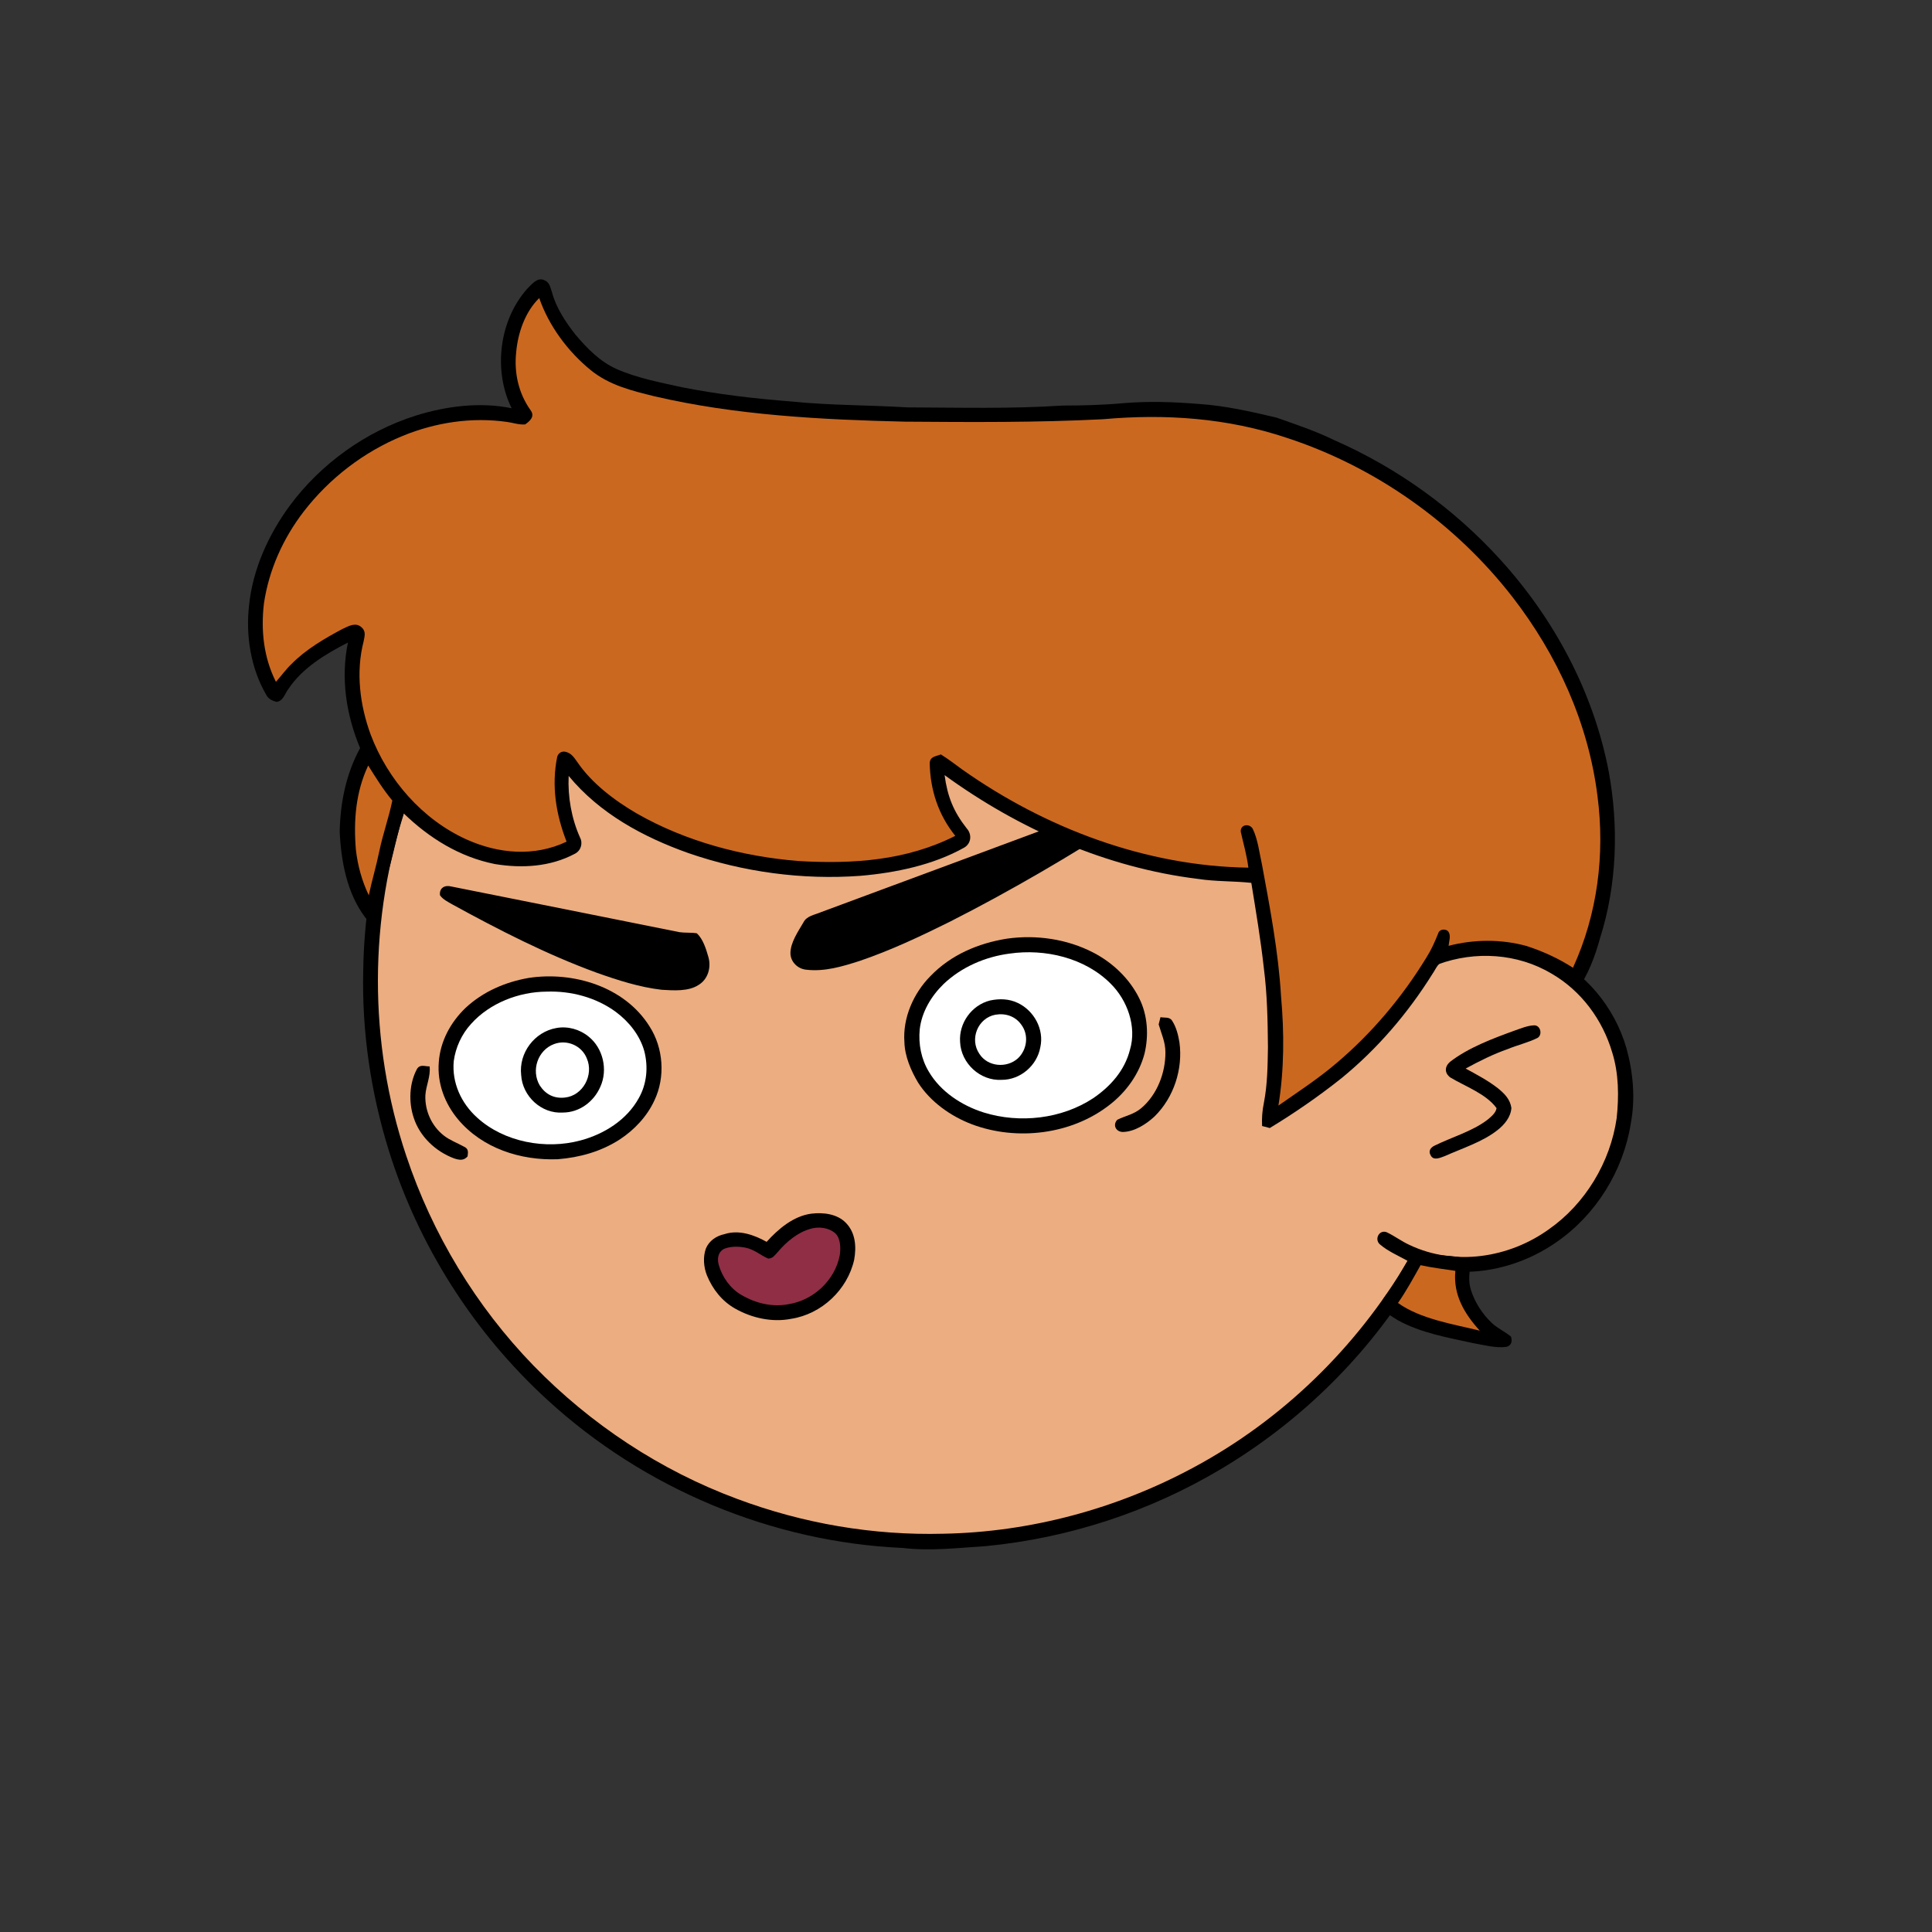 <svg xmlns:dc="http://purl.org/dc/elements/1.1/" xmlns:cc="http://creativecommons.org/ns#" xmlns:rdf="http://www.w3.org/1999/02/22-rdf-syntax-ns#" xmlns:svg="http://www.w3.org/2000/svg" xmlns="http://www.w3.org/2000/svg" viewBox="0 0 762 762" fill="none"><rect x="0" y="0" width="762" height="762" fill="#333333" stroke="none"/><mask id="avatarsRadiusMask"><rect width="762" height="762" rx="0" ry="0" x="0" y="0" fill="#fff"/></mask><g mask="url(#avatarsRadiusMask)"><path d="M396.01 164.85c37.82 4.9 74.21 19.64 104.8 42.39 6.15 4.84 12.48 9.33 18.02 14.92 23.77 21.98 42.73 49.02 55.13 78.95 9.35 22.31 14.72 46.04 16.64 70.14 6.62.81 13.05 2.14 19.12 5 15.54 6.93 27.08 20.94 31.78 37.21 2.63 9.56 3.56 19.75 1.72 29.55-2.96 18.76-13.72 36.13-29.37 46.92-10.94 7.65-24.49 12.03-37.86 11.68-5.13-.05-10.04-1.6-15.13-1.79-1.85 2.17-3.23 4.84-4.76 7.25-18.66 29.62-44.57 54.51-74.64 72.4-28.1 16.73-59.9 27.16-92.46 30.32-11.08.7-21.87 2.05-32.98.74-51.69-2.3-102.07-23.44-140.15-58.43-29.03-26.55-50.84-60.83-62.54-98.39-7.09-22.85-10.62-46.78-10.07-70.71.52-40.34 12.53-80.58 33.94-114.76 19.1-30.81 45.91-56.58 77.2-74.83 29.63-17.28 63.35-27.68 97.59-29.87 14.66-1.47 29.44-.37 44.02 1.31Z" fill="#000"/><path d="M363 169.06c48.47-1.39 97.32 14.7 135.81 44.12 6.55 4.06 11.72 9.49 17.36 14.64 24.33 22.63 43.2 50.95 54.93 82.02 7.43 19.61 11.86 40.2 13.56 61.09-8.89.74-17.34 2.34-25.38 6.38-2.19 1.03-1.89 4.95.68 5.23 2.35.23 4.98-1.51 7.24-2.2 14.62-5.37 31.32-4.35 44.78 3.68 11.69 6.78 20.09 18.16 23.89 31.06 2.6 8.25 2.68 17.41 1.76 25.95-2.5 17.35-12.35 33.73-26.73 43.81-15.71 11.33-37.17 14.64-54.93 6.2-3.17-1.43-5.94-3.58-9.08-5.05-2.95-1.09-4.88 2.79-2.7 4.75 3.17 2.76 7.34 4.52 11 6.56-20.14 34.15-49.45 62.7-84.41 81.47-30.2 16.31-64.44 25.53-98.78 26.15-27.63.72-55.33-4.04-81.21-13.72-30.32-11.24-57.84-29.43-80.37-52.6-22.67-23.37-39.92-51.88-50.2-82.77-14.96-44.64-14.91-94.01.27-138.59 11.05-33.06 30.28-63.21 55.37-87.39 29.67-28.73 67.65-48.54 108.13-56.67 12.8-2.52 25.94-4.24 39.01-4.12Z" fill="rgba(236, 173, 128, 1)"/><path d="M605.03 404.4c2.63-.1 3.44 3.8 1.36 4.98-3.69 1.83-7.82 2.77-11.64 4.35-5.82 2.04-11.28 4.76-16.68 7.72 4.29 2.34 8.86 4.74 12.71 7.76 2.58 2.09 4.85 4.35 5.33 7.8-.26 3.59-2.73 6.55-5.45 8.69-5.86 4.66-13.92 7.18-20.79 10.26-1.75.62-4.43 1.99-5.59-.26-1.02-1.74-.06-3.11 1.57-3.87 6.65-3.3 14.86-5.62 20.79-10.16 1.37-1.14 3.39-2.74 3.61-4.62-4.07-5.63-12.42-8.59-18.23-12.09-2.34-1.72-2.29-4.24-.16-6.13 7.27-5.64 16.98-9.26 25.57-12.38 2.42-.83 5.03-1.95 7.6-2.05Z" fill="#000"/><g transform="translate(-161 -83)"><path d="M558.201 453.21c11.47-1.62 23.68.14 34 5.5 7.61 3.93 14.3 10.28 18.11 18 3.35 6.67 3.82 14.64 2.11 21.82-2.1 8.03-7.22 15.16-13.75 20.2-14.96 11.75-36.54 14.35-54.21 7.75-8.42-3.17-16.53-8.89-21.39-16.55-2.81-4.73-5.22-10.36-5.36-15.93-.71-9.54 3.61-19.3 10.27-26.02 8.05-8.38 18.87-12.97 30.22-14.77Z" fill="#000"/><path d="M559.17 459.11c13.97-2.02 29.72 1.64 39.88 11.85 6.6 6.52 10.35 16.95 7.62 26.05-2.06 8.19-7.68 14.49-14.53 19.15-12.44 8.19-28.98 10.02-43.11 5.63-8.63-2.71-17.05-8.19-21.69-16.11-3.02-5-4.14-10.9-3.59-16.69.76-6.83 4.53-13.12 9.38-17.85 7.05-6.72 16.44-10.78 26.04-12.03Z" fill="#fff"/><path d="M369.481 468.71c17.62-2.69 37.91 3.42 47.71 19.13 5.49 8.51 6.28 20 1.93 29.15-2.91 6.32-7.91 11.64-13.7 15.43-7.34 4.75-15.75 7.1-24.42 7.79-14.63.57-29.81-4.29-39.4-15.79-5.22-6.27-8.18-14.2-7.54-22.41.56-8.27 4.61-15.74 10.51-21.44 6.92-6.46 15.65-10.23 24.91-11.86Z" fill="#000"/><path d="M376.55 474.11c9.64-.35 19.56 2.27 27.37 8.02 5.14 3.82 9.44 9.18 11.19 15.41 1.61 6.2 1.04 12.92-2.15 18.54-4.72 8.62-13.66 14.22-22.97 16.71-13.7 3.71-30.16.71-40.8-8.99-6.28-5.66-10.01-13.74-9.23-22.26.73-5.44 3.14-10.68 6.85-14.72 7.34-8.21 18.86-12.64 29.74-12.71Z" fill="#fff"/><path d="M551.461 477.61c3.69-.8 7.51-.7 10.96.96 6.42 3.03 10.48 10.43 8.89 17.48-1.3 7.25-7.89 12.9-15.3 12.85-8.42.47-15.96-6.52-16.34-14.89-.56-7.44 4.55-14.59 11.79-16.4Z" fill="#000"/><path d="M553.619 483.21c4-.67 7.83.59 10.21 3.96 3.04 4.06 2.26 9.86-1.38 13.27-4.4 3.95-11.88 3.34-15.16-1.77-4-5.83-.62-14.19 6.33-15.46Z" fill="#fff"/><path d="M618.701 484.19c1.69.32 3.64-.24 4.63 1.46 1.61 2.47 2.37 5.58 2.85 8.46 1.44 10.51-2.22 21.79-9.83 29.24-3.27 3.02-7.82 5.97-12.38 6.11-2.73.04-4.27-2.62-2.33-4.8 3.27-1.61 6.54-2.11 9.44-4.56 6.29-5.26 9.64-14.02 9.57-22.11-.01-4.02-1.58-7.21-2.66-10.96.23-.95.47-1.9.71-2.84ZM380.44 488.46c4.44-.82 9.2.5 12.68 3.35 5.75 4.58 7.69 13.08 4.69 19.76-2.56 5.93-8.24 10.22-14.82 10.23-8.45.57-15.94-6.42-16.44-14.79-.99-8.72 5.26-17.04 13.89-18.55Z" fill="#000"/><path d="M379.531 494.79c5.08-1.91 10.94.6 12.92 5.67 2.83 6.48-1.52 14.71-8.68 15.43-4.25.47-7.61-1.26-9.91-4.82-3.44-5.89-.79-13.89 5.67-16.28Z" fill="#fff"/><path d="M330.441 503.6c.44 4.06-1.41 7.43-1.67 11.39-.24 6.08 2.47 12.14 7.29 15.89 2.44 1.9 5.12 2.82 7.78 4.29 1.95.85 1.84 2.03 1.58 3.92-1.51 1.78-3.31 1.46-5.31.8-7.28-2.71-13.55-8.6-15.95-16.08-2.04-6.12-1.77-13.6 1.36-19.29 1.26-1.87 3.04-.88 4.92-.92Z" fill="#000"/></g><g transform="translate(-161 -83)"><g fill="#000"><path d="M606.99 397.59c1.52-.4 3.26.6 4.74.97-.11 1.2-.17 2.45-.47 3.61-1.58 1.49-3.57 2.61-5.39 3.78-22.77 14.6-46.18 28.4-70.32 40.63-11.53 5.73-23.34 11.3-35.55 15.44-6.86 2.19-13.72 4.28-21.01 3.44-3.31-.31-6.16-3.02-6.23-6.43-.04-4.22 3-8.6 5.08-12.15 1.28-2.68 4.5-3.04 6.99-4.12 37.24-13.75 74.44-27.65 111.67-41.45 3.48-1.23 6.91-2.81 10.49-3.72ZM338.99 432.64c29.88 5.94 60.13 12.03 90.02 18.02 2.27.32 4.6.07 6.85.45 2.45 2.3 3.64 6.21 4.54 9.37 1.17 4.09-.15 8.77-3.91 11.01-4 2.62-9.91 2.16-14.5 1.89-8.74-1-17.41-3.8-25.68-6.74-19.61-7.16-38.69-16.93-56.97-26.97-1.67-.96-3.68-1.94-4.79-3.55-.38-2.88 1.85-4.16 4.44-3.48Z"/></g></g><g transform="translate(-161 -83)"><path d="M480.96 561.69c4.71-.58 10.26.05 13.71 3.66 3.78 3.91 4.15 9.42 3.22 14.53-2.64 11.8-12.86 21.43-24.83 23.27-7.5 1.49-15.57-.3-22.15-4.05-5.15-2.91-8.86-7.64-11.08-13.06-1.31-3.29-1.62-7.23-.43-10.59 1.3-3.11 4.12-5 7.34-5.69 5.66-1.84 11.66.26 16.63 3.04 4.58-5.09 10.57-10.17 17.59-11.11Z" fill="#000"/><path d="M480.51 567.7c3.29-1.03 7.38-.57 10 1.78 2.06 2.03 2.11 5.89 1.71 8.56-1.84 9.78-10.28 17.74-20.07 19.32-6.52 1.31-13.19-.33-18.84-3.68-4.3-2.52-7.44-6.98-8.81-11.72-.7-2.45-.36-5.07 2.04-6.38 2.59-1.08 5.76-1.02 8.48-.49 3.48.7 5.8 2.91 8.97 4.32 1.93-.09 2.62-1.39 3.81-2.64 3.32-3.94 7.69-7.62 12.71-9.07Z" fill="#8F2E45"/></g><g transform="translate(-161 -83)"/><g transform="translate(-161 -83)"><path d="M375.55 193.45c2.29.84 2.42 2.81 3.16 4.82 1.6 6.11 5.41 11.82 9.28 16.74 4.64 5.47 9.71 10.7 16.39 13.62 7.97 3.49 17.14 5.25 25.62 7.11 14.17 2.79 28.59 4.48 42.98 5.6 15.33 1.57 30.62 1.41 46 2.34 20.31.07 40.75.62 61.02-.72 8.04-.01 16-.21 24.01-.94 10.03-.85 20-.5 30.02.32 10.29.7 20.48 3.01 30.49 5.39 7.68 2.72 15.47 5.31 22.79 8.9 24.69 10.84 47.05 26.91 65.21 46.85 21.41 23.46 36.94 52.42 42.96 83.71 3.99 21.66 3.31 44.78-3.41 65.84-2 7.32-4.69 14.36-9.06 20.62-4.22-3.25-7.94-6.65-13.02-8.62-12.04-6.25-26.11-6.86-39.01-3.08-2.85.59-3.47 2.94-4.95 5.08-9.69 15.52-21.69 29.57-35.87 41.17-8.97 7.15-18.54 13.76-28.35 19.71-1.01-.26-2.02-.53-3.03-.8-.15-3.14.07-6.02.7-9.1 1.43-7.33 1.48-14.57 1.61-22.01-.1-10.39-.27-20.69-1.6-31.01-1.24-11.29-3.14-22.56-4.96-33.78-7.05-.75-14.02-.48-21.03-1.56-36.12-4.41-70.63-19.63-99.94-40.93 1.11 8.39 3.5 14.36 8.72 21.01 2.13 2.34 1.82 5.91-.96 7.56-12.26 6.9-27.16 9.97-41.06 11.15-22.88 1.67-46.11-1.49-67.78-8.98-17.86-6.35-34.96-15.6-47.2-30.43-.38 8.22 1.11 16.73 4.47 24.26 1.24 2.34.37 5.24-2.02 6.44-9.71 5.18-20.85 5.81-31.55 4.06-13.94-2.8-25.87-10.22-35.99-20.01-2.35 7.35-3.77 14.91-5.85 22.34-1.73 6.79-2.4 13.84-3.65 20.73-1.65 2.24-4.43-.42-5.61-1.95-7.25-9.61-9.55-22.14-10.1-33.9.23-11.48 2.52-22.8 8.05-32.94-5.5-13.18-7.7-27.55-4.8-41.64-8.7 4.47-17.92 9.96-23.46 18.28-1.42 1.86-2.08 4.91-4.76 5.12-1.73-.49-3.15-1.13-4.01-2.78-6.07-10.44-8.14-23.33-6.77-35.25 1.44-14.25 7.67-27.95 16.1-39.41 12.27-16.55 30.01-29.25 49.65-35.46 11.99-3.75 25.44-5.47 37.82-2.9-7.36-14.86-4.93-34.66 6.11-47.09 1.7-1.66 3.94-4.65 6.64-3.48Z" fill="#000"/><path d="M373.68 200.56c3.8 11 11.32 21.1 20.31 28.43 7.26 5.9 16.11 8.1 25 10.28 32.12 7.51 66.11 9.27 99.01 10.04 25.98.19 52.08.37 78.03-.96 24.52-2.2 49.01-.52 72.46 7.33 35.02 11.44 66.47 33.71 89.06 62.8 17.7 22.88 29.91 49.67 33.52 78.52 2.99 22.98.01 46.56-9.68 67.69-5.71-3.68-11.96-6.54-18.42-8.61-9.91-2.71-20.7-2.63-30.63-.03.14-1.76.99-3.88 0-5.47-.9-1.43-3.66-1.25-4.12.62-1.31 3.26-2.7 6.42-4.59 9.39-9.51 15.6-21.46 29.82-35.41 41.63-7.28 6.24-15.18 11.35-23 16.83 2.31-14.15 2.32-28.8 1.04-43.05-1.01-17.38-4.35-34.86-7.51-51.98-1.05-4.6-1.58-9.81-3.63-14.08-1.19-2.26-4.96-1.88-4.75 1.1 1.05 4.73 2.41 9.33 3 14.17-40.43-.57-80.05-15.54-112.88-38.73-2.76-2.04-5.49-4.1-8.4-5.93-1.97.81-4.26.74-4.4 3.43.19 10.59 3.42 20.4 10.09 28.69-19.34 9.79-40.49 11.18-61.78 9.93-22.09-1.76-44.54-7.72-63.85-18.76-8.82-5.15-17.78-11.9-23.55-20.43-1.26-1.76-2.3-3.37-4.56-3.9-1.5-.36-2.86.54-3.27 1.98-2.32 11.41-.49 22.74 3.7 33.47-12.75 6.06-26.97 4.78-39.58-.92-17.34-7.87-30.98-23.55-37.67-41.25-4.27-11.59-5.94-24.73-2.8-36.81.39-2.08 1.02-3.95-.81-5.55-2.33-2.16-5.15-.46-7.54.64-7.11 3.79-14.47 8.08-20.14 13.86-2.26 2.17-4.02 4.68-6.1 6.99-4.86-9.64-5.97-20.29-4.73-30.92 1.96-13.23 7.54-25.62 15.66-36.2 10.12-13.14 23.76-23.61 39.11-29.9 13.01-5.31 27.17-7.47 41.13-5.48 2.34.31 4.8 1.2 7.14.97 1.97-1.4 3.95-3.18 2.09-5.65-4.72-6.65-6.5-14.68-5.65-22.75.66-7.61 3.52-16.01 9.1-21.43Z" fill="rgba(203, 104, 32, 1)"/><path d="M306.22 384.93c3 4.76 5.9 9.49 9.52 13.82-1.41 6.83-3.79 13.39-5.19 20.23-1.19 5.76-2.88 11.38-4.1 17.14-2.71-5.69-4.36-11.7-5.08-17.95-.96-11.48-.09-22.7 4.85-33.24Z" fill="rgba(203, 104, 32, 1)"/><path d="M718.52 576.52c2-.97 4.89.54 6.99.86 4.98 1.42 11.33.38 15.77 3.11-.68 3.94-1.37 7.58-.07 11.49 1.55 4.78 4.46 9.26 8.09 12.73 2.31 2.22 5.24 3.43 7.64 5.46.63 1.83.16 3.65-1.91 4.06-4.17.53-8.72-.74-12.83-1.45-9.89-2.16-20.9-4.07-29.82-9.04-2.15-1.37-5.67-3.16-6.21-5.88-.5-1.7.62-2.87 1.53-4.16 4.24-5.24 7.06-11.67 10.82-17.18Z" fill="#000"/><path d="M721.29 582c4.54 1.01 9.14 1.53 13.73 2.24-.96 9.38 3.55 16.92 9.62 23.59-10.51-2.6-23.31-4.53-32.26-10.92 3.33-4.82 6.06-9.82 8.91-14.91Z" fill="rgba(203, 104, 32, 1)"/></g></g></svg>